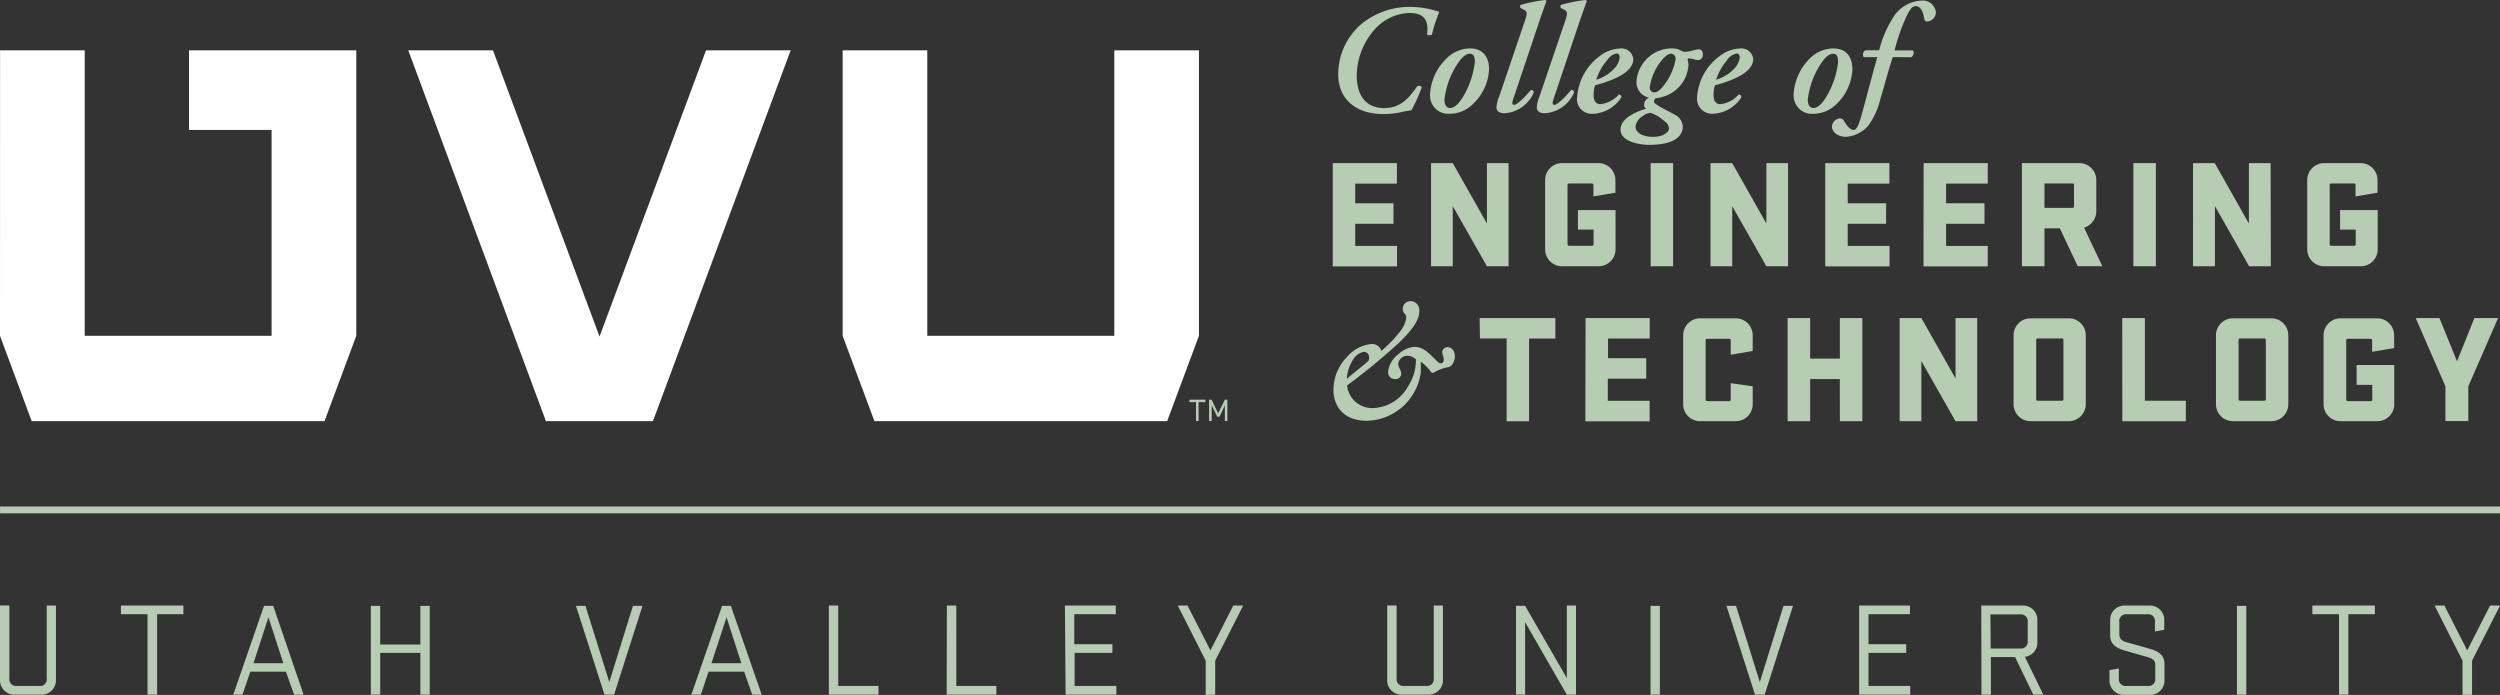 <svg id="Layer_1" data-name="Layer 1" xmlns="http://www.w3.org/2000/svg" viewBox="0 0 365.99 101.74"><rect x="0" y="0" width="365.99" height="101.74" fill="#333333" stroke="none"/><defs><style>.cls-1{fill:#fff;}.cls-2{fill:#b6ccb3;}</style></defs><polygon class="cls-1" points="103.36 7.37 87.77 49.27 72.17 7.37 59.77 7.37 79.92 61.65 95.59 61.65 115.75 7.37 103.36 7.37"/><polygon class="cls-1" points="4.64 61.65 47.51 61.65 52.16 49.16 52.16 7.37 27.67 7.37 27.67 19.02 39.76 19.02 39.76 49.16 12.4 49.16 12.4 7.37 0.01 7.37 0 49.16 4.64 61.65"/><polygon class="cls-1" points="163.13 49.16 135.75 49.16 135.75 7.37 123.36 7.37 123.36 49.16 128.01 61.65 170.87 61.65 175.52 49.16 175.52 7.37 163.13 7.37 163.13 49.16"/><rect class="cls-2" x="0.01" y="74.15" width="365.98" height="1"/><path class="cls-2" d="M8.19,88.56V99.43a2.11,2.11,0,0,1-2,2.18h-4A2.11,2.11,0,0,1,0,99.55v-11H1.37V99.2a1,1,0,0,0,.85,1.13.94.94,0,0,0,.29,0H5.68a1,1,0,0,0,1.16-.8.92.92,0,0,0,0-.33V88.56Z" transform="translate(0 0.09)"/><path class="cls-2" d="M17.71,88.56h9.14v1.27H23v11.78H21.6V89.83H17.7Z" transform="translate(0 0.09)"/><path class="cls-2" d="M44.45,101.61H43.06l-1.21-3.37H36.64l-1.14,3.37H34.15l4.5-13H40ZM37.11,97h4.37L39.3,90.29Z" transform="translate(0 0.09)"/><path class="cls-2" d="M61.54,95.49H55.66v6.12H54.29v-13h1.37v5.66h5.88V88.61h1.37v13H61.54Z" transform="translate(0 0.09)"/><path class="cls-2" d="M89.9,101.61H88.49l-4.17-13h1.39L89.2,99.76l3.46-11.15h1.4Z" transform="translate(0 0.09)"/><path class="cls-2" d="M111.51,101.61h-1.39l-1.18-3.37h-5.21l-1.13,3.37h-1.39l4.5-13H107ZM104.16,97h4.37l-2.17-6.72Z" transform="translate(0 0.09)"/><path class="cls-2" d="M121.34,88.56h1.37v11.77h5.9v1.28h-7.27Z" transform="translate(0 0.09)"/><path class="cls-2" d="M138.62,88.56H140v11.77h5.86v1.28h-7.27Z" transform="translate(0 0.09)"/><path class="cls-2" d="M155.9,88.56h7.45v1.27h-6.08v4.39h5.58v1.27h-5.53v4.84h6.11v1.28H156Z" transform="translate(0 0.09)"/><path class="cls-2" d="M177.2,95.12l3.35-6.56H182l-4.1,8.07v5h-1.39v-5l-4.09-8.07h1.43Z" transform="translate(0 0.09)"/><path class="cls-2" d="M211.24,88.56V99.43a2.11,2.11,0,0,1-2,2.18h-4a2.11,2.11,0,0,1-2.16-2.06v-11h1.38V99.2a1,1,0,0,0,.85,1.13,1.31,1.31,0,0,0,.28,0h3.18a1,1,0,0,0,1.13-.85,1.31,1.31,0,0,0,0-.28V88.56Z" transform="translate(0 0.09)"/><path class="cls-2" d="M230.72,101.61h-1.34L223.27,91v10.6h-1.33v-13h1.33l6.11,10.58V88.56h1.34Z" transform="translate(0 0.09)"/><path class="cls-2" d="M243,101.61h-1.37v-13H243Z" transform="translate(0 0.09)"/><path class="cls-2" d="M258.34,101.61h-1.41l-4.18-13h1.4l3.48,11.15,3.47-11.15h1.39Z" transform="translate(0 0.09)"/><path class="cls-2" d="M272.17,88.56h7.44v1.27h-6.07v4.39h5.52v1.27h-5.52v4.84h6.11v1.28h-7.48Z" transform="translate(0 0.09)"/><path class="cls-2" d="M290.05,88.56h6.06a2.08,2.08,0,0,1,2.15,2v3.36a2.07,2.07,0,0,1-1.82,2.15l2.69,5.53h-1.47L295,96.1h-3.54v5.51h-1.38Zm1.38,6.29h4.32a1,1,0,0,0,1.1-.88,1.13,1.13,0,0,0,0-.26V91a1,1,0,0,0-.84-1.14.76.76,0,0,0-.3,0h-4.32Z" transform="translate(0 0.09)"/><path class="cls-2" d="M308.92,93V90.73a2.1,2.1,0,0,1,2-2.17h3.77a2.09,2.09,0,0,1,2.15,2v1.55l-1.37.24V91a1,1,0,0,0-.81-1.16,1.14,1.14,0,0,0-.32,0h-2.94a1,1,0,0,0-1.14.83.91.91,0,0,0,0,.33v1.78c0,.67.45,1,1.1,1.16,1.62.45,1.94.54,3.51,1,1.13.33,2,.9,2,2.13v2.39a2.09,2.09,0,0,1-2,2.18H311a2.11,2.11,0,0,1-2.18-2V98l1.37-.23v1.43a1,1,0,0,0,.85,1.13.94.94,0,0,0,.29,0h3.05a1,1,0,0,0,1.14-.84,1.41,1.41,0,0,0,0-.29V97.27c0-.65-.33-.94-1.1-1.16l-3.48-1C309.85,94.79,308.92,94.2,308.92,93Z" transform="translate(0 0.09)"/><path class="cls-2" d="M328.85,101.61h-1.37v-13h1.37Z" transform="translate(0 0.09)"/><path class="cls-2" d="M338.52,88.56h9.15v1.27h-3.88v11.78h-1.37V89.83h-3.9Z" transform="translate(0 0.09)"/><path class="cls-2" d="M361.19,95.12l3.35-6.56H366l-4.1,8.07v5H360.5v-5l-4.09-8.07h1.44Z" transform="translate(0 0.09)"/><path class="cls-2" d="M174.16,58.42h2.31v.36h-1v2.76h-.38V58.78h-1Zm3.23.83v2.29H177V58.42h.38l.94,2,1-2h.36v3.12h-.37V59.25l-.78,1.67h-.33Z" transform="translate(0 0.09)"/><path class="cls-2" d="M210.71,1.65a21.41,21.41,0,0,0-1.07,3.29c-.13.18-.68.18-.72,0,.27-2.14-.5-3.13-2.59-3.13A7.14,7.14,0,0,0,201,4.51a10.37,10.37,0,0,0-2.38,6.39c0,3.42,1.7,4.83,4,4.83s3.51-1.27,4.85-3.18a.51.51,0,0,1,.68.12,22.57,22.57,0,0,1-1.54,3.4,13.54,13.54,0,0,0-1.77.32,13.32,13.32,0,0,1-2.27.22c-3.9,0-6.69-2-6.66-5.94A9.72,9.72,0,0,1,199.1,3.6,11.13,11.13,0,0,1,206.56.92,13.37,13.37,0,0,1,210.71,1.65Z" transform="translate(0 0.09)"/><path class="cls-2" d="M211.76,8.48A4.86,4.86,0,0,1,215.2,7c2,0,2.81,1.38,2.79,3.08A7.39,7.39,0,0,1,215.77,15a4.87,4.87,0,0,1-3.58,1.57,2.66,2.66,0,0,1-2.83-2.48,3,3,0,0,1,0-.52A7.85,7.85,0,0,1,211.76,8.48ZM214,14.37A12.61,12.61,0,0,0,215.91,9c0-.61-.09-1.22-.73-1.22-.41,0-.88.25-1.47,1a11.84,11.84,0,0,0-2.25,5.76c0,.68.3,1.18.82,1.18S213.32,15.35,214,14.37Z" transform="translate(0 0.09)"/><path class="cls-2" d="M221.55,14.35c-.2.59-.22.91.1.91.49,0,1.7-1.27,2.47-2.18.27,0,.45.14.4.41a5,5,0,0,1-4.26,3c-.9,0-1.18-.46-1.18-.82a5.11,5.11,0,0,1,.41-1.68l3.74-11c.41-1.18.32-1.4-.09-1.63l-.52-.27a.35.35,0,0,1,0-.46,20.18,20.18,0,0,1,3.62-.72c.05,0,.14.13.14.18-.32.91-.59,1.63-1.2,3.45Z" transform="translate(0 0.09)"/><path class="cls-2" d="M227.45,14.35c-.2.59-.23.91.09.91.5,0,1.7-1.27,2.47-2.18.28,0,.46.14.41.41a5,5,0,0,1-4.26,3c-.91,0-1.18-.46-1.18-.82a5.11,5.11,0,0,1,.41-1.68l3.74-11c.41-1.18.32-1.4-.09-1.63l-.52-.27a.36.36,0,0,1,0-.46,20.46,20.46,0,0,1,3.63-.72s.14.13.14.18c-.32.91-.59,1.63-1.21,3.45Z" transform="translate(0 0.09)"/><path class="cls-2" d="M230.9,14.06a8.06,8.06,0,0,1,3.22-5.88A5.24,5.24,0,0,1,237.29,7a1.73,1.73,0,0,1,1.82,1.56c0,2-3.09,3.16-5.6,3.84a4.55,4.55,0,0,0-.21,1.47c0,.84.37,1.29,1,1.29A4.23,4.23,0,0,0,237,13.74a.4.4,0,0,1,.37.41.09.09,0,0,0,0,0A5.25,5.25,0,0,1,233,16.58a2.19,2.19,0,0,1-2.15-2.22C230.88,14.26,230.89,14.16,230.9,14.06Zm4.42-5.38a7.79,7.79,0,0,0-1.63,2.9A5.83,5.83,0,0,0,236.27,10a2.76,2.76,0,0,0,.84-1.7c0-.29-.13-.56-.43-.56A2,2,0,0,0,235.32,8.68Z" transform="translate(0 0.09)"/><path class="cls-2" d="M248.45,14.06a8.09,8.09,0,0,1,3.22-5.88A5.27,5.27,0,0,1,254.85,7a1.72,1.72,0,0,1,1.81,1.56c0,2-3.08,3.16-5.6,3.84a4.88,4.88,0,0,0-.2,1.47c0,.84.36,1.29,1,1.29a4.14,4.14,0,0,0,2.68-1.43.39.39,0,0,1,.37.39s0,0,0,.07a5.23,5.23,0,0,1-4.3,2.38,2.19,2.19,0,0,1-2.17-2.2A1.67,1.67,0,0,1,248.45,14.06Zm4.43-5.38a7.82,7.82,0,0,0-1.64,2.9A6,6,0,0,0,253.85,10a2.9,2.9,0,0,0,.84-1.7c0-.29-.14-.56-.43-.56a2.18,2.18,0,0,0-1.41.93Z" transform="translate(0 0.09)"/><path class="cls-2" d="M264.94,8.48A4.92,4.92,0,0,1,268.39,7c2,0,2.81,1.38,2.79,3.08A7.45,7.45,0,0,1,269,15a4.87,4.87,0,0,1-3.58,1.57,2.66,2.66,0,0,1-2.83-2.48,3,3,0,0,1,0-.52A8,8,0,0,1,264.94,8.48Zm2.25,5.89A12.73,12.73,0,0,0,269.09,9c0-.61-.09-1.22-.72-1.22-.41,0-.89.25-1.48,1a12,12,0,0,0-2.24,5.76c0,.68.29,1.18.81,1.18S266.51,15.35,267.19,14.37Z" transform="translate(0 0.09)"/><path class="cls-2" d="M277.1,8.27c-.77,2.27-1.16,4-1.86,6.25a10.64,10.64,0,0,1-1.79,3.86,4.82,4.82,0,0,1-3.17,1.56c-1.27,0-2.09-.72-2.09-1.52a1.29,1.29,0,0,1,1.13-1.18.73.73,0,0,1,.68.46c.46.79,1,1.24,1.34,1.24s.66-.36,1.11-1.92c.77-2.72,1.25-4.75,2.38-8.75h-2a.73.73,0,0,1,.27-1h2a16.4,16.4,0,0,1,1.95-4.65A5.19,5.19,0,0,1,281.27,0a1.92,1.92,0,0,1,2.14,1.69v.05a1.4,1.4,0,0,1-1.22,1.32c-.32,0-.45-.14-.5-.45-.18-1.32-.73-1.8-1.22-1.8s-.77.3-1.36,1.48a28.5,28.5,0,0,0-1.75,5h2.7a.76.76,0,0,1-.27,1Z" transform="translate(0 0.09)"/><path class="cls-2" d="M195.11,23.79h9.39v3h-6.1v2.88H204v3H198.4v3.24h6.12v3h-9.41Z" transform="translate(0 0.09)"/><path class="cls-2" d="M220.85,38.89h-3.17l-5-8.8v8.8H209.5V23.79h3.18l5,8.84V23.79h3.17Z" transform="translate(0 0.09)"/><path class="cls-2" d="M231,30.66h5.51V36.4a2.48,2.48,0,0,1-2.47,2.49h-5.35a2.48,2.48,0,0,1-2.49-2.47V26.28a2.48,2.48,0,0,1,2.47-2.49H234a2.48,2.48,0,0,1,2.49,2.47v1.86l-3.22.54V27a.22.22,0,0,0-.21-.23h-3.35a.22.22,0,0,0-.23.21v8.68a.22.22,0,0,0,.21.23h3.38a.21.21,0,0,0,.22-.2V33.52H231Z" transform="translate(0 0.09)"/><path class="cls-2" d="M244.94,38.89h-3.29V23.79h3.29Z" transform="translate(0 0.09)"/><path class="cls-2" d="M261.76,38.89h-3.17l-5-8.8v8.8h-3.18V23.79h3.18l5,8.84V23.79h3.17Z" transform="translate(0 0.09)"/><path class="cls-2" d="M267.21,23.79h9.39v3h-6.1v2.88h5.62v3H270.5v3.24h6.12v3h-9.41Z" transform="translate(0 0.09)"/><path class="cls-2" d="M281.61,23.79H291v3h-6.1v2.88h5.62v3H284.9v3.24H291v3h-9.41Z" transform="translate(0 0.09)"/><path class="cls-2" d="M301.55,33.34H299.3v5.55H296V23.79h8.39a2.48,2.48,0,0,1,2.5,2.48h0v4.56a2.52,2.52,0,0,1-1.79,2.41l2.67,5.64h-3.6Zm-2.25-6.56v3.56h4.11a.21.21,0,0,0,.22-.2V27a.21.21,0,0,0-.19-.23H299.3Z" transform="translate(0 0.09)"/><path class="cls-2" d="M315.61,38.89h-3.29V23.79h3.29Z" transform="translate(0 0.09)"/><path class="cls-2" d="M332.44,38.89h-3.18l-5-8.8v8.8h-3.21V23.79h3.18l5,8.84V23.79h3.18Z" transform="translate(0 0.09)"/><path class="cls-2" d="M342.58,30.66h5.51V36.4a2.48,2.48,0,0,1-2.49,2.49h-5.34a2.48,2.48,0,0,1-2.49-2.47V26.28a2.48,2.48,0,0,1,2.47-2.49h5.33a2.48,2.48,0,0,1,2.49,2.47v1.86l-3.22.54V27a.21.21,0,0,0-.19-.23h-3.37a.21.21,0,0,0-.22.2v8.69a.21.21,0,0,0,.19.23h3.39a.22.22,0,0,0,.23-.21V33.52h-2.29Z" transform="translate(0 0.09)"/><path class="cls-2" d="M202.23,51.28a18.89,18.89,0,0,0,2.86-3,3.9,3.9,0,0,0,.77-1.81.81.81,0,0,0-.25-.66,1,1,0,0,1-.25-.66A1.12,1.12,0,0,1,206.42,44h.1a1.28,1.28,0,0,1,1.26,1.3.76.76,0,0,1,0,.15c0,1.23-.86,2.59-3,4.67a95.81,95.81,0,0,1-7.57,6.22,3.67,3.67,0,0,0,3.72,3.31,6.07,6.07,0,0,0,5.17-3.13,7,7,0,0,0,1.18-4A1.77,1.77,0,0,0,206,52a1.34,1.34,0,0,0-1.31,1.18,2.35,2.35,0,0,0,.27.81,1.8,1.8,0,0,1,.18.64.82.82,0,0,1-.86.78h-.07a1,1,0,0,1-1-1v-.09a3.85,3.85,0,0,1,1.59-2.63,3.91,3.91,0,0,1,2.22-1c1.27,0,2,.77,3,1.74.56.57.65.66.93.66s.41-.22.41-.59a2.73,2.73,0,0,0-.14-.63,1.79,1.79,0,0,1-.09-.46.78.78,0,0,1,.77-.68c.72,0,1.09.64,1.09,1.45a2.15,2.15,0,0,1-.52,1.25.93.93,0,0,1-.55.25,6.11,6.11,0,0,0-1.93.73.34.34,0,0,1-.47,0,.35.35,0,0,1-.05-.08A7.35,7.35,0,0,0,208,52.85v1.59a8.17,8.17,0,0,1-7.89,7.07c-3.54,0-4.9-2.27-4.9-4.53a6.94,6.94,0,0,1,2-4.83,5.4,5.4,0,0,1,3.56-1.88A1.42,1.42,0,0,1,202.23,51.28Zm-2.58.14a2.37,2.37,0,0,0-1.59,1.18,5.93,5.93,0,0,0-.9,2.77c1.18-1,2.49-2,3.13-2.59a.77.77,0,0,0,.13-.59.74.74,0,0,0-.71-.77Z" transform="translate(0 0.09)"/><path class="cls-2" d="M216.61,46.47H227.7v3h-3.85V61.58h-3.29V49.46h-3.9Z" transform="translate(0 0.09)"/><path class="cls-2" d="M232.12,46.47h9.39v3h-6.1v2.88H241v3h-5.62v3.24h6.12v3h-9.41Z" transform="translate(0 0.09)"/><path class="cls-2" d="M256.59,56.47v2.61a2.48,2.48,0,0,1-2.47,2.49h-5.21a2.48,2.48,0,0,1-2.5-2.48h0V49a2.48,2.48,0,0,1,2.49-2.49h5.2A2.48,2.48,0,0,1,256.59,49v2.29l-3.22.55V49.74a.21.21,0,0,0-.19-.23h-3.25a.22.22,0,0,0-.23.21V58.4a.22.22,0,0,0,.21.23h3.24a.21.21,0,0,0,.22-.2V56Z" transform="translate(0 0.09)"/><path class="cls-2" d="M269.34,55.4H265v6.17H261.7V46.47H265v5.94h4.35V46.47h3.29v15.1h-3.29Z" transform="translate(0 0.09)"/><path class="cls-2" d="M289.46,61.57h-3.18l-5-8.8v8.8H278.1V46.47h3.18l5,8.84V46.47h3.18Z" transform="translate(0 0.09)"/><path class="cls-2" d="M302.85,61.57h-5.58a2.48,2.48,0,0,1-2.49-2.47V49a2.48,2.48,0,0,1,2.47-2.49h5.6a2.48,2.48,0,0,1,2.5,2.48h0V59.13A2.49,2.49,0,0,1,302.85,61.57Zm-1-12.11h-3.54a.21.21,0,0,0-.22.2v8.69a.21.21,0,0,0,.19.23h3.57a.22.22,0,0,0,.23-.21V49.69a.22.22,0,0,0-.21-.23Z" transform="translate(0 0.09)"/><path class="cls-2" d="M310.69,46.47H314V58.58h6v3h-9.3Z" transform="translate(0 0.09)"/><path class="cls-2" d="M332.48,61.57H326.9a2.48,2.48,0,0,1-2.49-2.47V49a2.48,2.48,0,0,1,2.47-2.49h5.6A2.48,2.48,0,0,1,335,49h0V59.13A2.49,2.49,0,0,1,332.48,61.57Zm-1-12.11h-3.54a.21.21,0,0,0-.22.2v8.69a.21.21,0,0,0,.19.23h3.57a.22.22,0,0,0,.23-.21V49.69a.22.22,0,0,0-.21-.23h0Z" transform="translate(0 0.09)"/><path class="cls-2" d="M345,53.34h5.51v5.74A2.48,2.48,0,0,1,348,61.57h-5.35a2.48,2.48,0,0,1-2.49-2.47V49a2.48,2.48,0,0,1,2.47-2.49H348A2.48,2.48,0,0,1,350.49,49v1.86l-3.22.55V49.74a.22.22,0,0,0-.21-.23h-3.35a.22.22,0,0,0-.23.21V58.4a.22.22,0,0,0,.21.23h3.38a.21.21,0,0,0,.22-.2V56.25H345Z" transform="translate(0 0.09)"/><path class="cls-2" d="M359.7,52.8l2.54-6.33h3.47l-4.36,10v5.08H358V56.47l-4.35-10h3.47Z" transform="translate(0 0.09)"/><path class="cls-2" d="M237.24,18.87c0-1.74,2.54-2.7,3.8-3.06.32.19-.36,0-.35-.52a1.13,1.13,0,0,1,.73-1.08,2.3,2.3,0,0,1-1.85-2.35,5.25,5.25,0,0,1,1.89-3.68A5.08,5.08,0,0,1,244.85,7a2.48,2.48,0,0,1,1,.2,2.56,2.56,0,0,0,.75.3,4.82,4.82,0,0,0,1-.14,6.14,6.14,0,0,1,1.05-.23c.37,0,.64.23.64.78a.75.75,0,0,1-.64.8,2.26,2.26,0,0,1-.68-.12,3.7,3.7,0,0,0-.74-.13.18.18,0,0,0-.18.16,3.82,3.82,0,0,1,.14.75,5.18,5.18,0,0,1-3.15,4.5,6,6,0,0,1-1.67.43c-.18.14-.34.51-.14.7a8.09,8.09,0,0,0,1.37.86c.59.32.85.42,1.6.85a2,2,0,0,1,1.14,2c-.28,1.78-2.27,2.41-5.06,2.41C239.57,21.06,237.24,20.51,237.24,18.87Zm7.08-.22c-.08-.5-.17-.66-.93-1.22a4.8,4.8,0,0,0-1.79-1,2.27,2.27,0,0,0-1.16.52,2,2,0,0,0-1,1.49c0,1.07,1.4,1.59,2.9,1.49C243.58,19.86,244.41,19.2,244.32,18.65Zm.34-10.88c-.37,0-.82.27-1.42,1a8.17,8.17,0,0,0-1.73,3.93.7.7,0,0,0,.63.75h.05c.41,0,1-.46,1.58-1.3a8.64,8.64,0,0,0,1.53-3.56.73.73,0,0,0-.63-.82Z" transform="translate(0 0.09)"/></svg>
